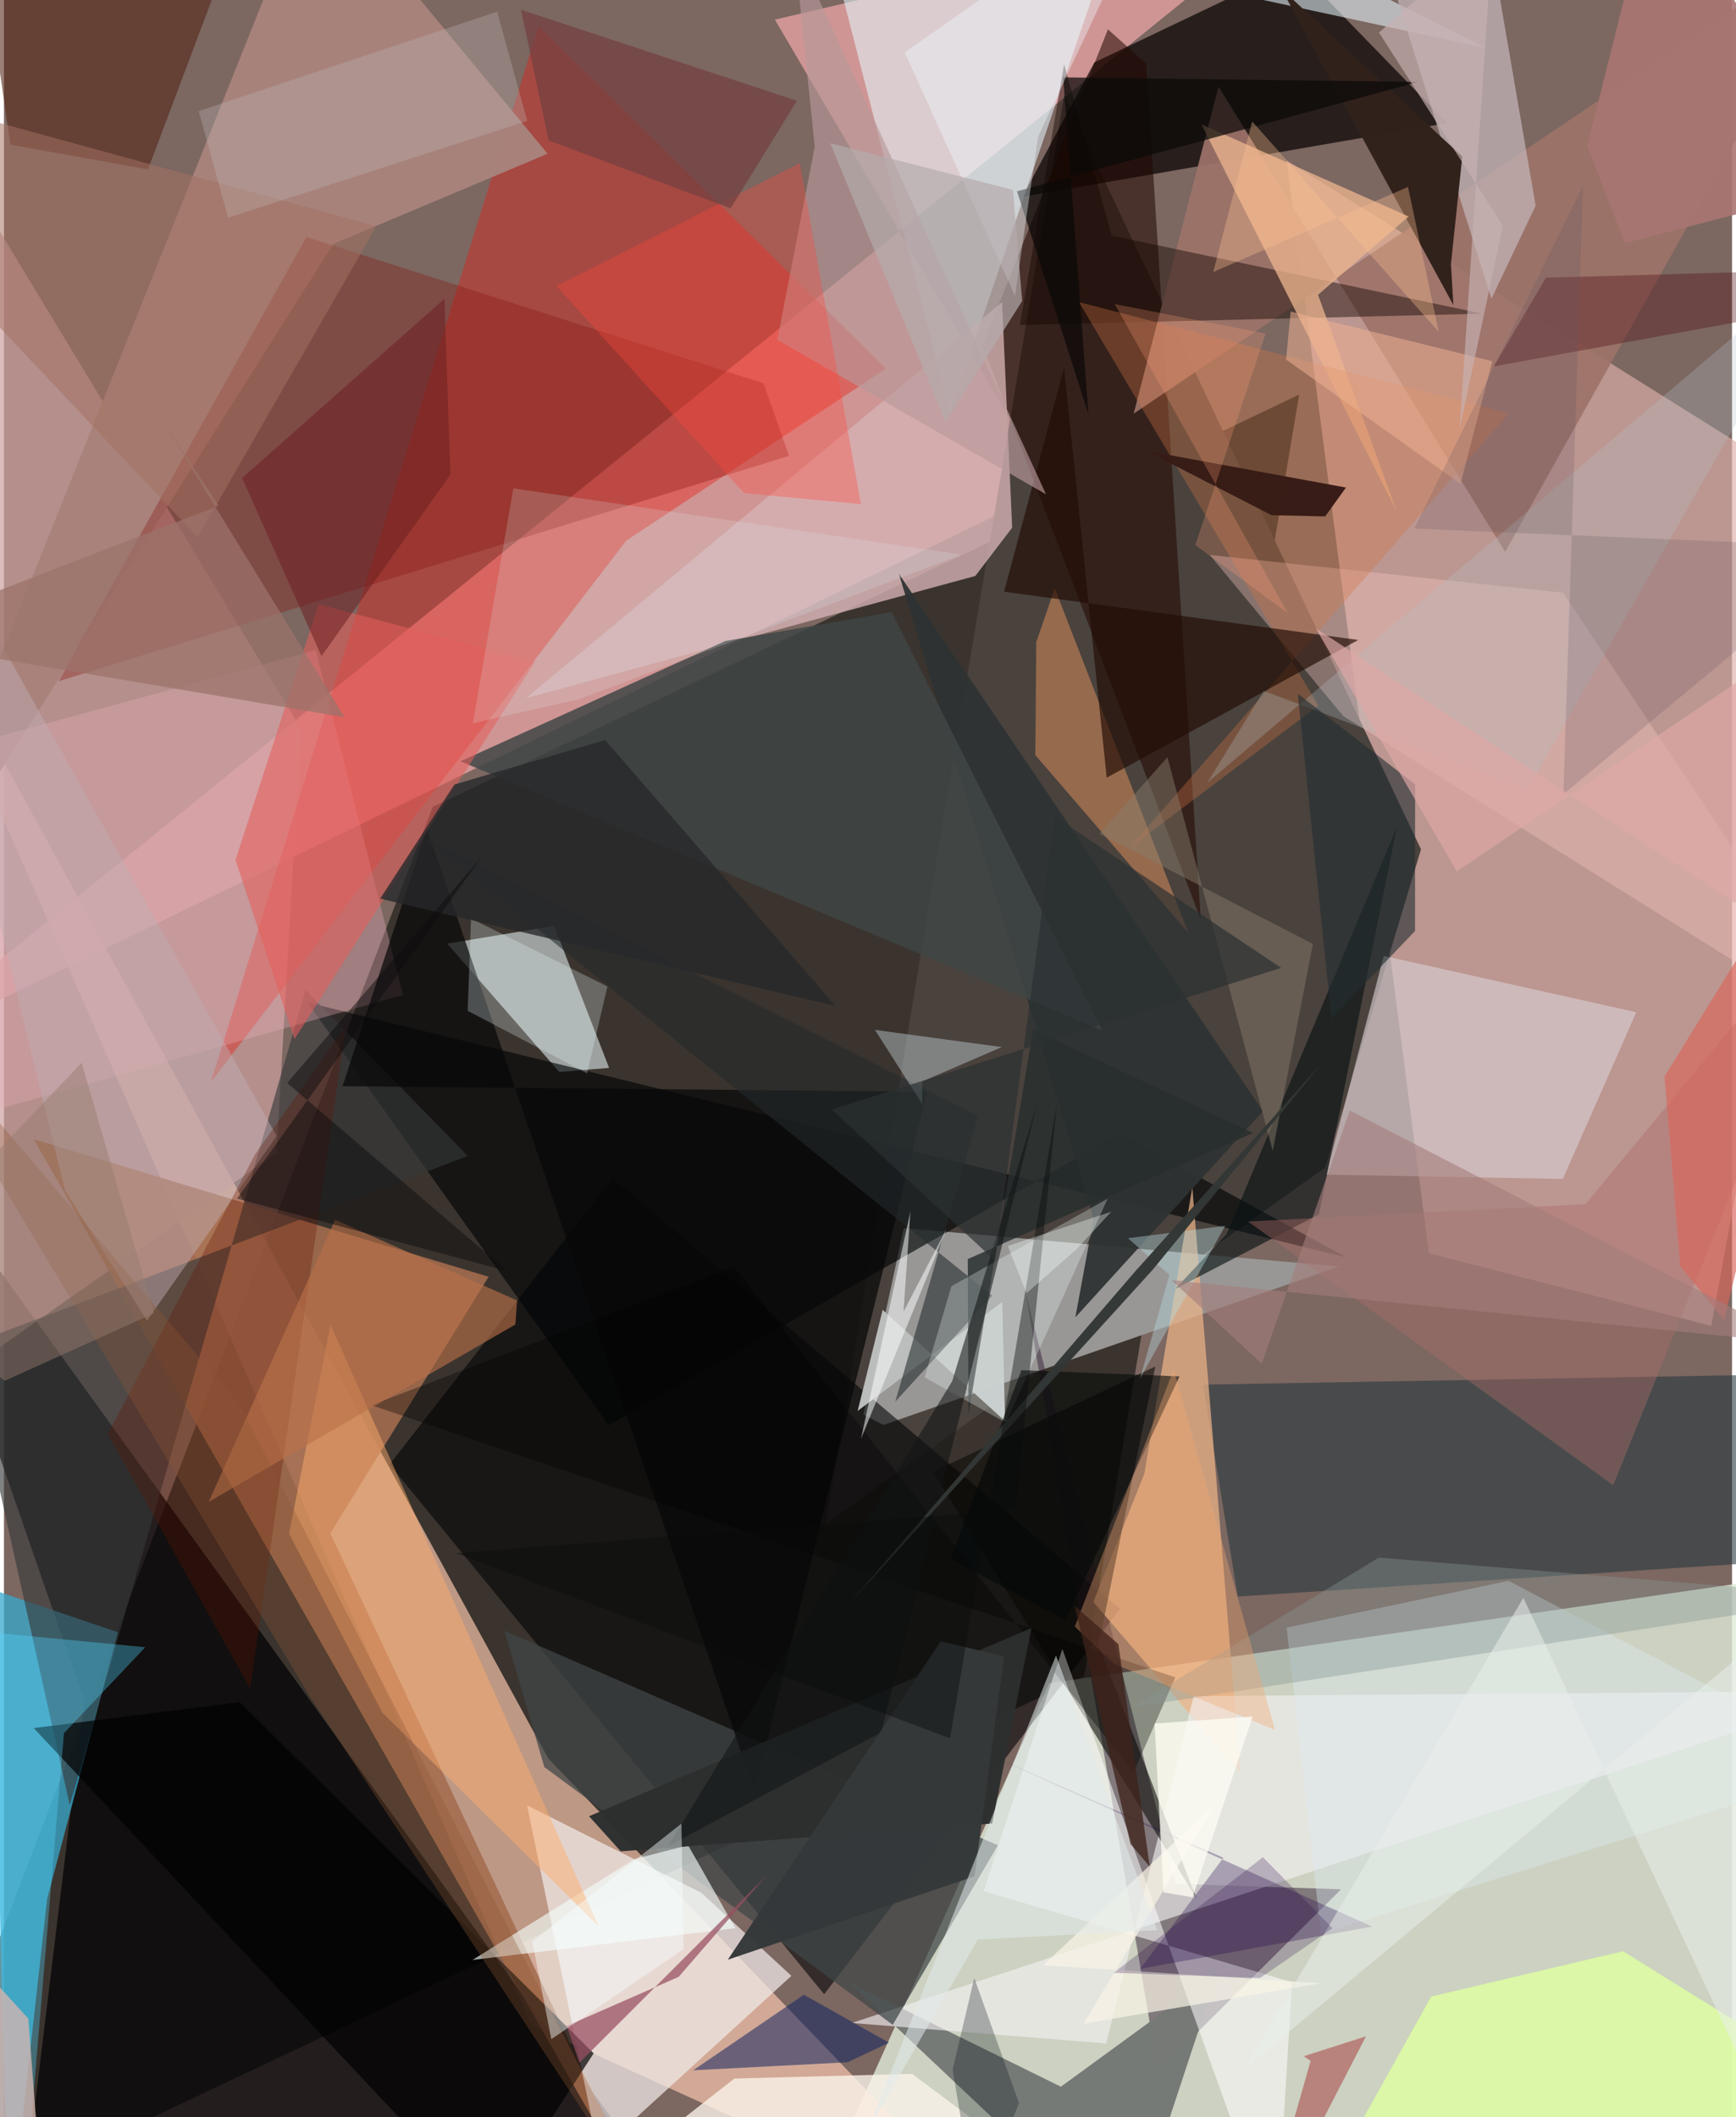 <svg xmlns="http://www.w3.org/2000/svg" width="228" height="278" viewBox="0 0 836 1024"><path fill="#7c6761" d="M0 0h836v1024H0z"/><path fill="#10110c" fill-opacity=".596" d="M626.58 190.868L522.597 810.81-59.026 1086l266.432-695.704z"/><path fill="#dfead7" fill-opacity=".812" d="M396.097 1057.959L830.59 1086 898 757.384l-392.314 56.682z"/><path fill="#fbc8af" fill-opacity=".675" d="M263.292 850.485L489.353 1086 255.221 979.653-62 254.995z"/><path fill="#ddafa8" fill-opacity=".659" d="M898 251.287l-72.08 389.978-136.554-35.096-68.854-528.592z"/><path fill="#f0a7a9" fill-opacity=".71" d="M372.941 9.504l262.81-61.693L-62 512.776l568.442-276.463z"/><path fill="#000003" fill-opacity=".714" d="M38.811 822.446L-62 531.5 338.384 1086H6.73z"/><path fill="#4a423d" d="M397.591 736.96l241.66-172.324 46.274-153.842L512.924 46.17z"/><path fill="#cca09f" fill-opacity=".694" d="M-54.665 24.96l198.351 327.46-11.825 205.213-158.282 111.084z"/><path fill="#999896" fill-opacity=".996" d="M425.392 689.22l-9.618-5.058 19.572-90.201 210.61 18.59z"/><path fill="#e61d14" fill-opacity=".396" d="M426.656 178.28l-125.61 83.222-200.898 261.766L258.71 12.441z"/><path fill="#000205" fill-opacity=".58" d="M186.545 708.319l107.936-138.53 245.485 208.347-143.182 186.407z"/><path fill="#070200" fill-opacity=".706" d="M527.526 30.18l-34.842 65.023 205.513-35.678-73.566-75.679z"/><path fill="#a46c4f" fill-opacity=".89" d="M14.4 550.991l220.053 66.545-76.584 124.085L319.787 1086z"/><path fill="#311b31" fill-opacity=".478" d="M646.819 913.815l-88.496 88.1-63.982-376.189 72.525 285.386z"/><path fill="#e3f3fa" fill-opacity=".58" d="M457.581 199.711l-63.282-246 322.607 69.496L547.306-62z"/><path fill="#f1eae9" fill-opacity=".722" d="M253.05 873.186l84.302 42.282 43.6 40.18-93.284 85.184z"/><path fill="#37a9cc" fill-opacity=".753" d="M2.178 1086l-8.025-317.237 60.992 20.72L20.9 918.386z"/><path fill="#d2dedf" fill-opacity=".647" d="M214.455 456.393l51.727-8.569 26.562 68.678-24.095 1.96z"/><path fill="#000406" fill-opacity=".631" d="M292.484 689.372l247.27-141.097 109.611 59.84-502.518-123.238z"/><path fill="#23343c" fill-opacity=".576" d="M898 664.101l-317.904 5.604 16.767 102.477L898 752.614z"/><path fill="#ecb387" fill-opacity=".718" d="M526.99 774.827l24.702-62.051 23.202-138.588 23.25 283.338z"/><path fill="#767a77" fill-opacity=".996" d="M543.575 1086L408.798 958.832l102.516 50.432 75.842-55.317z"/><path fill="#a8827b" fill-opacity=".984" d="M159.35 117.994L263.002 74.37 150.252-62-62 468.32z"/><path fill="#220600" fill-opacity=".545" d="M473.385 167.132l105.591 277.583-26.39-413.966-18.508-16.548z"/><path fill="#d8ced4" fill-opacity=".624" d="M789.668 489.588l-35.53 80.625-114.418-2.09 27.79-105.79z"/><path fill="#d6b3b5" fill-opacity=".784" d="M252.548 337.686L482.872 146.14l4.865 109.078-17.8 23.35z"/><path fill="#9d7369" fill-opacity=".925" d="M546.518 200.049L895.265-34.79 726.228 266.952 587.585 41.866z"/><path fill="#85140c" fill-opacity=".333" d="M26.452 329.466l353.368-108.97-12.369-35.08-221.141-70.778z"/><path fill="#f3f1f2" fill-opacity=".624" d="M575.565 820.36l-42.376 167.99-123.054-9.91L898 817.828z"/><path fill="#35383a" fill-opacity=".627" d="M145.915 478.772l78.49 80.321-241.998 91.678L31.823 873.02z"/><path fill="#c1b1b6" fill-opacity=".749" d="M656.82-55.515l62.763 200.046 21.41-45.068L714.377-54.89z"/><path fill="#090805" fill-opacity=".565" d="M576.881 918.175L449.478 711.832l107.506-50.91-27.413 134.68z"/><path fill="#fff" fill-opacity=".545" d="M473.923 914.643l149.242 44.059L615.434 1086 512.022 797.554z"/><path fill="#f6c8c3" fill-opacity=".361" d="M647.9 346.302L898 503.154 754.305 286.671l-170.957-18.255z"/><path fill="#404748" fill-opacity=".729" d="M429.967 979.328l50.86-86.834-238.708-103.737 19.305 65.917z"/><path fill="#32221c" fill-opacity=".992" d="M701.195 147.585l-1.187-19.865 5.501-51.987-87.56-81.17z"/><path fill="#e7abb6" fill-opacity=".345" d="M-8.65 538.151l201.71-56.945-42.222-166.776L-62 372.355z"/><path fill="#d38a5b" fill-opacity=".553" d="M498.954 365.204l.446-54.636 8.971-26.03 64.564 166.576z"/><path fill="#120600" fill-opacity=".447" d="M512.862 31.09l23.06 82.889 179.278 37.73-223.711 5.481z"/><path fill="#2e3233" fill-opacity=".937" d="M609.066 537.424l-176.12-259.88 94.152 311.953-8.784 47.642z"/><path fill="#ebb48e" fill-opacity=".761" d="M679.566 104.722l-43.853 37.852 37.92 104.453-94.346-186.883z"/><path fill-opacity=".698" d="M234.85 1070.714L14.408 835.817l99.645-12.554 171.244 169.848z"/><path fill="#f3fcf9" fill-opacity=".643" d="M330.98 892.512l22.829 40.08-127.153 15.37 78.67-48.898z"/><path fill="#0d215f" fill-opacity=".525" d="M386.962 964.787l41.193 23.188-19.999 9.47-74.723 3.87z"/><path fill="#bbbebd" fill-opacity=".996" d="M425.088 633.536l-12.096 48.89 69.988-52.752 1.31 57.686z"/><path fill="#532516" fill-opacity=".58" d="M123.844-62l-135.89 27.28L3.114 69.948l66.577 11.956z"/><path fill="#fbf3eb" fill-opacity=".792" d="M478.348 1032.176L250.266 1086l103.105-80.676 85.902-2.289z"/><path fill="#d37543" fill-opacity=".333" d="M635.846 341.273l-91.675 69.124 183.708-210.42-207.817-53.867z"/><path fill="#070809" fill-opacity=".718" d="M204.64 400.725l-40.85 124.638 282.74 2.638-83.428 338.62z"/><path fill="#200b04" fill-opacity=".659" d="M512.831 177.896l20.648 198.249 121.678-66.617-171.33-23.346z"/><path fill="#defda2" fill-opacity=".843" d="M690.455 965.66l92.797-21.92L898 1015.06 623.332 1086z"/><path fill="#404546" fill-opacity=".839" d="M531.147 498.233L220.878 368.21l128.109-58.187 80.479-13.93z"/><path fill="#ffad6c" fill-opacity=".475" d="M137.897 741.744l45.15 86.595 104.497 103.158-129.55-290.683z"/><path fill="#091214" fill-opacity=".631" d="M591.465 596.961l-24.914 26.496 69.601-36.148 37.762-187.46z"/><path fill="#52d7ff" fill-opacity=".345" d="M-61.953 784.213l130.336 12.5-39.349 41.549L8.144 1086z"/><path fill="#b7989a" fill-opacity=".659" d="M504.125 239.093l-129.988-74.726L392.23 70.99l-10.075-97.654z"/><path fill="#dcecf3" fill-opacity=".388" d="M727.862 764.598L898 853.812l-260.845 81.48-16.62-148.098z"/><path fill="#240c4e" fill-opacity=".314" d="M549.616 952.295l40.32-53.758-121.338-53.333 193.305 86.61z"/><path fill="#e25e5b" fill-opacity=".573" d="M140.545 502.614l-28.55-86.685 40.26-123.718 104.638 27.903z"/><path fill="#ab6c6a" fill-opacity=".412" d="M765.08 582.433l-163.167 8.38L778.52 718.337 898 421.863z"/><path fill="#282d2e" fill-opacity=".82" d="M466.277 608.963l.323 74.993 31.322-185.96 106.318 49.961z"/><path fill="#381c17" fill-opacity=".992" d="M649.223 235.819l-10.05 13.96-25.905-.603-60.918-31.192z"/><path fill="#c1aeb4" fill-opacity=".463" d="M-62 202.976l91.58 372.736 39.592 63.033 62.751-89.314z"/><path fill="#611400" fill-opacity=".31" d="M119.09 816.602L50.227 693.587l71.417-135.516 43.828-61.994z"/><path fill="#ff493d" fill-opacity=".337" d="M267.326 138.37l117.703-59.502 29.562 164.984-56.548-5.344z"/><path fill="#974e61" fill-opacity=".722" d="M326.391 956.144l-54.201 23.769 6.23 17.755 90.216-90.213z"/><path fill="#232a2c" fill-opacity=".576" d="M478.076 626.67l-46.88 51.23 40.1-138.308L202.84 404.88z"/><path fill="#0a0908" fill-opacity=".718" d="M490.101 92.518l34.536 107.791-12.213-162.89 171.737 2.209z"/><path fill="#def1fb" fill-opacity=".365" d="M444.168 523.1l.107 10.956-22.918-35.93 61.367 8.317z"/><path fill="#dbe8e7" fill-opacity=".204" d="M278.37 338.138l-51.526 11.702 19.583-113.64 216.938 32.062z"/><path fill="#010000" fill-opacity=".337" d="M546.488 857.32l-193.3-244.656-175.5 66.95 388.95 131.665z"/><path fill="#d2b6af" fill-opacity=".788" d="M19.402 1075.669l-74.871 5.054-1.194-179.337 68.448 74.928z"/><path fill="#500c13" fill-opacity=".357" d="M745.955 134.335L720.7 177.22l176.137-32.073-16.945-14.658z"/><path fill="#f1fbff" fill-opacity=".388" d="M435.778 25.314L560.426-62 500.283 66.125l-11.185 76.957z"/><path fill="#ba7148" fill-opacity=".624" d="M247.391 640.628l.887-11.621-88.083-39.046-61.121 136.412z"/><path fill="#f2fffb" fill-opacity=".278" d="M533.916 579.786l-75.57 42.321-12.986 44.07 39.36 21.943z"/><path fill="#2d2f2f" fill-opacity=".98" d="M298.4 895.427l179.663-13.459 18.99-94.5-213.995 90.987z"/><path fill="#6b2022" fill-opacity=".541" d="M153.62 317.354l62.357-87.762-2.886-85.09-97.874 86.7z"/><path fill="#020708" fill-opacity=".584" d="M457.967 753.957l34.223-91.24 76.51 2.994-55.185 117.927z"/><path fill="#a84444" fill-opacity=".549" d="M632.125 996.8l-3.308-2.278 30.107-9.641L606.707 1086z"/><path fill="#edb191" fill-opacity=".545" d="M622.473 150.674l97.559 24.037-15.401 59.295-84.372-60.107z"/><path fill="#f9f3e5" fill-opacity=".71" d="M585.806 872.693l-63.434 106.089L637.27 959.23l-134.504-8.74z"/><path fill="#897e6c" fill-opacity=".463" d="M529.984 403.26l32.872-37.017 50.947 190.37 19.438-100.057z"/><path fill="#734040" fill-opacity=".725" d="M250.142 4.718l133.445 44.03-32.02 52.036L263.5 67.922z"/><path fill="#fcfffe" fill-opacity=".518" d="M438.52 585.867l-23.936 110.118 41.52-101.847-20.914 40.284z"/><path fill="#889694" fill-opacity=".388" d="M545.612 825.695l119.571-72.343L866.85 769.89l-16.97 9.346z"/><path fill="#d8675d" fill-opacity=".671" d="M810.937 612.386l-7.594-91.696L898 367.216 832.136 638.42z"/><path fill="#a57161" fill-opacity=".525" d="M93.756 259.834L-62 94.792l27.804-44.139 214.362 58.776z"/><path fill="#b2c1c8" fill-opacity=".282" d="M609.455 334.174l-27.24 44.323 303.293-257.02L736.887 382.05z"/><path fill="#f1a770" fill-opacity=".369" d="M614.885 836.698L565.86 662.461l-47.819 124.25 18.994 18.066z"/><path fill="#c1b9bc" fill-opacity=".302" d="M108.435 105.283l144.702-46.785L238.62 5.626 94.193 53.751z"/><path fill="#232e33" fill-opacity=".604" d="M642.22 492.543l40.417-42.258.06-70.918-56.777-43.823z"/><path fill="#5e545e" fill-opacity=".212" d="M898 264.758L754.403 384.166l9.519-294.432-81.663 165.916z"/><path fill="#020d13" fill-opacity=".275" d="M458.92 1001.063l11.328 66.546 20.826-50.389-21.672-60.51z"/><path fill="#101414" fill-opacity=".561" d="M321.29 892.907l137.426-224.856 41.15-134.352-75.424 304.15z"/><path fill="#8d5636" fill-opacity=".325" d="M-59.275 475.906l173.713 204.12L322.82 1086 147.798 820.173z"/><path fill="#f7ffff" fill-opacity=".439" d="M264.799 986.273l-9.233-47.237 72.185-57.03 1.035 60.697z"/><path fill="#eaf0ec" fill-opacity=".518" d="M599.788 1000.94L898 752.347 882.099 1086 735.055 772.82z"/><path fill="#35393a" fill-opacity=".973" d="M453.236 793.824L350.18 947.837l119.356-40.326 14.315-106.358z"/><path fill="#b6dbe0" fill-opacity=".404" d="M549.577 666.78l14.235-50.108-20.029-17.794 47.024-6z"/><path fill="#eefcfe" fill-opacity=".259" d="M282.093 519.153l9.843-42.03-65.965-32.883-1.65 44.654z"/><path fill="#26282a" fill-opacity=".788" d="M402.317 486.577l-220.322-51.94 35.925-55.19 72.915-21.513z"/><path fill="#fea17a" fill-opacity=".251" d="M537.347 147.069l73.02 14.258-34.016 102.292 44.714 32.943z"/><path fill="#3f2319" fill-opacity=".765" d="M545.02 891.874l-26.928-114.978 21.026 18.317 15.193 107.655z"/><path fill="#a37e7b" fill-opacity=".608" d="M651.059 537.09L608.5 659.56l-43.692-40.408 304.906 30.817z"/><path fill="#c8b2b3" fill-opacity=".651" d="M725.143 109.155l-59.928-93.39 55.077-48.967-16.103 240.865z"/><path fill="#0b0a0c" fill-opacity=".467" d="M137.015 523.788l94.16-109.437-118.416 165.36 130.735 35.099z"/><path fill="#9b736a" fill-opacity=".741" d="M74.28 199.6l29.54 45.023L-62 308.604l226.838 38.32z"/><path fill="#333736" fill-opacity=".973" d="M555.734 614.12l-147.68 162.524L546.9 615.338l90.728-101.166z"/><path fill="#2d0946" fill-opacity=".243" d="M609.044 898.26L536.87 954.2l70.785 2.503L642.72 932.6z"/><path fill="#fdfcf3" fill-opacity=".78" d="M556.63 833.625l4.343 81.658 14.054 2.37 29.06-87.435z"/><path fill="#977b6e" fill-opacity=".467" d="M72.55 635.184L.36 667.854-62 618.423l99.617-104.39z"/><path fill="#e2eaea" fill-opacity=".541" d="M417.513 1031.147l53.602-93.05 86.764-4.53-48.943-132.841z"/><path fill="#fcc290" fill-opacity=".349" d="M603.849 58.731l90.269 101.79-14.885-70.108-94.21 41.173z"/><path fill="#080c0c" fill-opacity=".412" d="M457.716 840.776L218.638 751.2l270.76-21.01 19.954-196.279z"/><path fill="#2b3132" fill-opacity=".686" d="M479.512 609.79l-79.076-73.183 217.486-68.48-109.606-73.178z"/><path fill="#a97572" fill-opacity=".906" d="M799.194-62l-33.23 132.468 18.145 47.056 107.776-27.657z"/><path fill="#b4aaac" fill-opacity=".698" d="M492.572 145.603l-4.429-53.762-88.407-22.584 55.746 134.967z"/><path fill="#f8fffd" fill-opacity=".345" d="M518.742 604.346l-24.036 21.113-9.064-22.85 50.025-16.534z"/><path fill="#dea8a6" fill-opacity=".675" d="M634.603 303.853l202.892 132.884 44.175-136.068-178.818 120.836z"/></svg>
